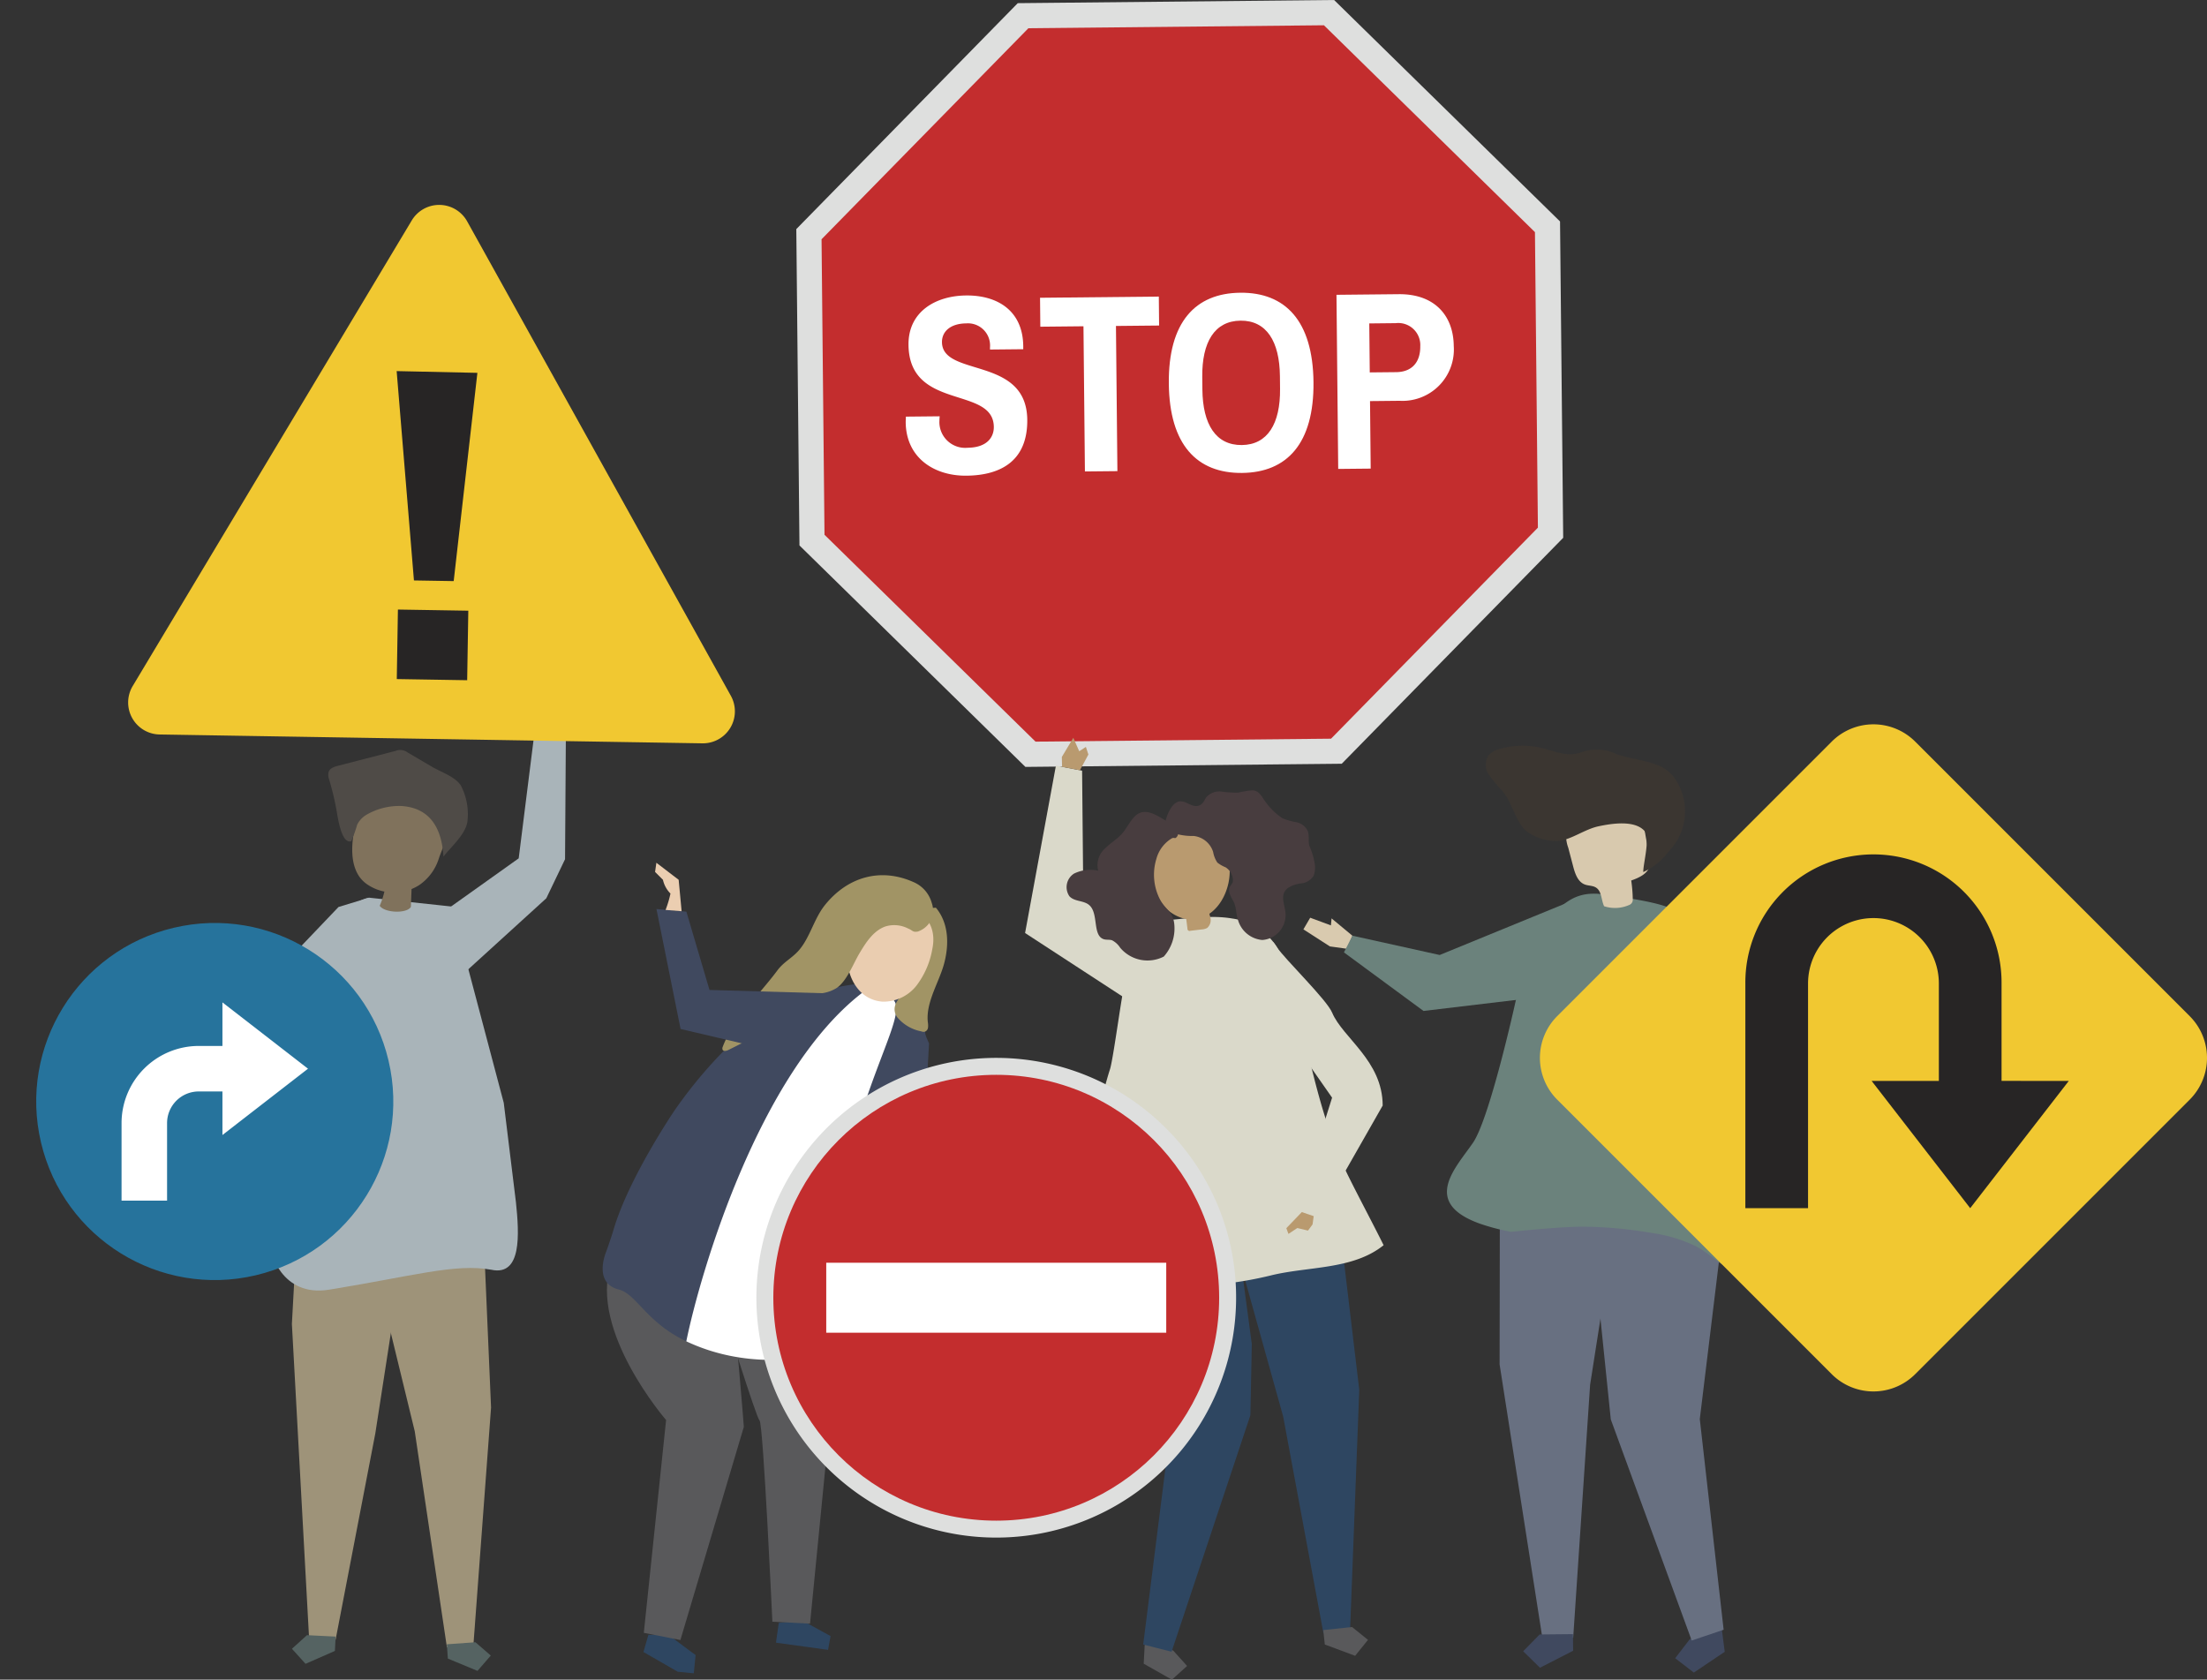 <svg xmlns="http://www.w3.org/2000/svg" width="295" height="224.509" viewBox="0 0 295 224.509">
  <rect x="0" y="0" width="295" height="224.509" fill="#333333" stroke="none"/>
  <g id="_28" data-name="28" transform="translate(-87.259 -65.04)">
    <g id="Group_151545" data-name="Group 151545" transform="translate(116.7 165.292)">
      <g id="Group_151541" data-name="Group 151541" transform="translate(20.053 66.619)">
        <path id="Path_263586" data-name="Path 263586" d="M252.379,572.6l.806,18.7-2.364,31.8-3.537.251-4.3-28.885-5.945-24.442Z" transform="translate(-237.041 -570.031)" fill="#9e9379"/>
        <path id="Path_263587" data-name="Path 263587" d="M268.147,731.5l3.961,1.641,1.777-2.049-2.049-1.777-3.825.272Z" transform="translate(-257.777 -676.678)" fill="#556362"/>
      </g>
      <g id="Group_151542" data-name="Group 151542" transform="translate(9.575 61.115)">
        <path id="Path_263588" data-name="Path 263588" d="M206.106,554.828l-.776,14.138,2.3,42.038,3.542.177,5.308-27.572,4.682-30.236Z" transform="translate(-205.33 -553.374)" fill="#9e9379"/>
        <path id="Path_263589" data-name="Path 263589" d="M211.09,728.561l-3.926,1.724-1.819-2.011,2.011-1.819,3.83.191Z" transform="translate(-205.34 -669.261)" fill="#556362"/>
      </g>
      <g id="Group_151543" data-name="Group 151543" transform="translate(6.374 19.735)">
        <path id="Path_263590" data-name="Path 263590" d="M220.215,429.332l-11.052-1.184s-6.149.657-10.321,15.259c-2.321,8.124-3.028,20.923-3.2,30.681.261,1.392,1.778,7.489,8.19,6.455,11.012-1.776,16.873-3.552,21.668-2.664,4.085.888,3.74-4.736,3.291-9.028l-1.628-13.28Z" transform="translate(-195.644 -428.148)" fill="#a9b4b9"/>
      </g>
      <g id="Group_151544" data-name="Group 151544" transform="translate(14.436)">
        <path id="Path_263591" data-name="Path 263591" d="M240.915,388.4c-2.786-.614-5.653-1.164-8.442-.612a2.33,2.33,0,0,0-1.6.861,2.429,2.429,0,0,0-.259.673c-.7,2.616-1.6,6.494.126,8.9a4.3,4.3,0,0,0,1.243,1.121,6.116,6.116,0,0,0,2.061.809,11.065,11.065,0,0,1-.624,1.9c.637.962,3.613,1.077,4.163.155q.046-1.2.093-2.393a5.914,5.914,0,0,0,1.041-.541,6.721,6.721,0,0,0,2.6-3.53c.53-1.548,1.276-3.02,1.76-4.6a2.226,2.226,0,0,0,.013-1.751,2.37,2.37,0,0,0-1.641-.881Z" transform="translate(-226.541 -381.235)" fill="#80725c"/>
        <path id="Path_263592" data-name="Path 263592" d="M225.143,377.083a8.684,8.684,0,0,1,4.737-1.173c3.914.284,5.348,3.158,5.557,6.757,1.079-1.37,3.1-3.094,3.224-4.858a8.252,8.252,0,0,0-.908-4.659c-.757-1.166-2.692-1.807-3.842-2.483l-3.254-1.912a1.647,1.647,0,0,0-1.63-.21l-7.691,1.988c-.492.128-1.053.313-1.235.788a1.616,1.616,0,0,0,.02.914,37.865,37.865,0,0,1,.988,4.039c.156.784.624,4.8,2.01,4.335a18.048,18.048,0,0,0,.785-2.2A3.185,3.185,0,0,1,225.143,377.083Z" transform="translate(-220.041 -368.426)" fill="#4f4b47"/>
      </g>
      <path id="Path_263593" data-name="Path 263593" d="M196.247,428.148l-4.085,1.243-14.919,15.63-.888,5.151,7.132,11.776,1.926-4.316-3.019-8.7,4.8-3.375,6.394-14.387Z" transform="translate(-176.354 -408.413)" fill="#a9b4b9"/>
    </g>
    <g id="Group_151547" data-name="Group 151547" transform="translate(193.696 65.04)">
      <path id="Path_263594" data-name="Path 263594" d="M481.248,65.04l-42.284.422-29.6,30.2.422,42.284,30.2,29.6,42.284-.422,29.6-30.2-.422-42.284Z" transform="translate(-409.362 -65.04)" fill="#dedfde"/>
      <path id="Path_263595" data-name="Path 263595" d="M514.94,102.913l-28.207-27.65-39.5.394-27.65,28.207.394,39.5,28.207,27.65,39.5-.394,27.65-28.207Z" transform="translate(-416.207 -71.885)" fill="#c32d2e"/>
      <g id="Group_151546" data-name="Group 151546" transform="translate(14.627 39.126)">
        <path id="Path_263596" data-name="Path 263596" d="M469.337,191.331l0,.407-4.444.044,0-.305a2.959,2.959,0,0,0-3.187-3.191c-2.1.021-3.246,1.084-3.232,2.509.047,4.715,11.316,1.821,11.4,10.37.053,5.326-3.319,7.43-8.136,7.478-4.275.043-8.065-2.362-8.112-7.146,0-.271.028-.577.026-.747l4.512-.045c0,.068-.03.374-.029.543a3.448,3.448,0,0,0,3.769,3.661c2.612-.026,3.514-1.426,3.5-2.783C465.352,196.6,454.088,200,454,191.145c-.044-4.41,3.6-6.55,7.7-6.591C465.842,184.512,469.289,186.548,469.337,191.331Z" transform="translate(-453.628 -184.187)" fill="#fff"/>
        <path id="Path_263597" data-name="Path 263597" d="M523.872,188.877l-5.767.057.193,19.405-4.342.043-.194-19.405-5.767.057-.038-3.868,15.877-.158Z" transform="translate(-490.004 -184.492)" fill="#fff"/>
        <path id="Path_263598" data-name="Path 263598" d="M579.386,195.394c.082,8.21-3.544,12.08-9.549,12.14s-9.707-3.737-9.789-11.947,3.544-12.08,9.549-12.14S579.3,187.184,579.386,195.394Zm-14.868-.7.017,1.7c.046,4.648,1.8,7.446,5.265,7.412s5.162-2.868,5.116-7.515l-.017-1.7c-.046-4.648-1.8-7.446-5.265-7.411S564.472,190.046,564.518,194.694Z" transform="translate(-524.881 -183.446)" fill="#fff"/>
        <path id="Path_263599" data-name="Path 263599" d="M632.354,198.328l.09,9.024-4.342.043-.232-23.273,8.312-.083c4.818-.048,7.323,2.879,7.364,6.916a6.865,6.865,0,0,1-7.221,7.333Zm-.1-10.381.065,6.547,3.529-.035c2.1-.021,3.244-1.322,3.222-3.459a2.944,2.944,0,0,0-3.288-3.089Z" transform="translate(-570.293 -183.843)" fill="#fff"/>
      </g>
    </g>
    <g id="Group_151554" data-name="Group 151554" transform="translate(261.48 164.71)">
      <g id="Group_151552" data-name="Group 151552" transform="translate(19.193)">
        <path id="Path_263600" data-name="Path 263600" d="M771.22,722.036l.284,2.208-4.132,2.776L764.88,725.1,766.8,722.6l4.132-2.776Z" transform="translate(-734.38 -603.127)" fill="#40495f"/>
        <g id="Group_151548" data-name="Group 151548" transform="translate(19.023 51.13)">
          <path id="Path_263601" data-name="Path 263601" d="M748.1,588.432l-3.187-28.158,3.834-31.523-.862-6.705-17.125-.651-.618,10.914,2.875,28.008,10.815,29.554Z" transform="translate(-730.146 -521.395)" fill="#687081"/>
        </g>
        <g id="Group_151549" data-name="Group 151549" transform="translate(7.03 51.553)">
          <path id="Path_263602" data-name="Path 263602" d="M693.9,525.409l-.045,28.415,5.72,36.58,4.117-.041,2.263-33.828,5.3-33.858Z" transform="translate(-693.854 -522.677)" fill="#687081"/>
          <path id="Path_263603" data-name="Path 263603" d="M710.071,728.255l-4.43,2.27-2.248-2.2,2.2-2.248,4.452-.044Z" transform="translate(-700.241 -658.833)" fill="#40495f"/>
        </g>
        <g id="Group_151550" data-name="Group 151550" transform="translate(0 19.786)">
          <path id="Path_263604" data-name="Path 263604" d="M711.978,470.7c-.039-1.231-.108-2.259-.118-2.626-.088-3.3-.382-6.6-.8-9.879-.37-2.939-.838-10.236-1.341-13.156a62.44,62.44,0,0,0-2.908-10.668c-2.6-5.563-1.8-6.077-13.219-7.729-5.006-.724-6.189,2.4-10.282,5.983-.4.354-.381,2.46-.475,3.019-.165.982-.341,1.963-.544,2.939q-.239,1.151-.532,2.292h0s-3.436,15.635-5.708,18.956-6.966,7.963.886,10.8a28.049,28.049,0,0,0,4.24,1.107s6.422-.713,9.724-.689a56.088,56.088,0,0,1,9.086.846,19.552,19.552,0,0,1,5.828,1.754c1.706.892,2.938,2.2,4.669,3.126a.906.906,0,0,0,.53.152C712.014,476.791,712.061,473.3,711.978,470.7Z" transform="translate(-672.578 -426.541)" fill="#6b827c"/>
        </g>
        <g id="Group_151551" data-name="Group 151551" transform="translate(5.178)">
          <path id="Path_263605" data-name="Path 263605" d="M725.8,403.854a4.7,4.7,0,0,0,3.356-.169.742.742,0,0,0,.475-.695,19.251,19.251,0,0,0-.207-2.575c1.064-.374,2.294-.935,2.479-2.048a3.18,3.18,0,0,0-.063-1.059l-.75-4.342a3.876,3.876,0,0,0-.451-1.445,3.259,3.259,0,0,0-2.283-1.235,7.932,7.932,0,0,0-6.422,1.565,3.476,3.476,0,0,0-1.085,1.431,4.715,4.715,0,0,0,.158,2.752l.657,2.5c.252.959.615,2.048,1.539,2.408.49.191,1.069.135,1.513.418C725.5,401.856,725.4,403.02,725.8,403.854Z" transform="translate(-709.977 -382.394)" fill="#d8c9ae"/>
          <path id="Path_263606" data-name="Path 263606" d="M691.138,373.689a9.424,9.424,0,0,0-.723-1.037,18.325,18.325,0,0,1-1.746-2.1,2.371,2.371,0,0,1-.07-2.577,2.829,2.829,0,0,1,1.5-.867,10.935,10.935,0,0,1,5.751-.106c1.791.456,3.394,1.211,5.2.538a6.071,6.071,0,0,1,4.688.257c1.916.683,4.488.845,6.222,1.81a5.118,5.118,0,0,1,1.753,1.729,7.709,7.709,0,0,1,.021,8.152,11.033,11.033,0,0,1-1.2,1.512,8.261,8.261,0,0,1-3.228,2.554c-.03-1.112.983-4.62.129-5.531-1.356-1.447-4.421-.942-6.1-.586-1.834.389-3.469,1.688-5.288,1.965a6.858,6.858,0,0,1-4.092-1.119C692.581,377.443,691.941,375.008,691.138,373.689Z" transform="translate(-688.248 -366.665)" fill="#3b3631"/>
        </g>
        <path id="Path_263607" data-name="Path 263607" d="M764.88,433.33l7.127,6.245,7.951,16.708-10.042,11.947-1.728-6.681Z" transform="translate(-734.38 -411.301)" fill="#6b827c"/>
      </g>
      <g id="Group_151553" data-name="Group 151553" transform="translate(0 20.411)">
        <path id="Path_263608" data-name="Path 263608" d="M618.034,440.089l-3.54-2.279.908-1.555,2.769,1.024.088-.935,2.791,2.319-.726,1.744Z" transform="translate(-614.495 -433.67)" fill="#d9caaf"/>
        <path id="Path_263609" data-name="Path 263609" d="M662.155,428.433,643.688,436l-11.658-2.579-1.139,2.23,10.633,7.828,14.655-1.745Z" transform="translate(-625.473 -428.433)" fill="#6b827c"/>
      </g>
    </g>
    <g id="Group_151557" data-name="Group 151557" transform="translate(236.863 225.13)">
      <g id="Group_151555" data-name="Group 151555" transform="translate(0)">
        <path id="Path_263610" data-name="Path 263610" d="M550,728.242l-.1,1.933,3.766,2.132,2.032-1.833-1.833-2.032L550.1,726.31Z" transform="translate(-546.628 -667.888)" fill="#59595b"/>
        <path id="Path_263611" data-name="Path 263611" d="M540.3,551.214l-.3,5.87,6.518,25.838L543.2,609.233l3.794.964,10.534-31.614.189-9.513L555.1,549.512Z" transform="translate(-539.997 -549.512)" fill="#2e4661"/>
      </g>
      <g id="Group_151556" data-name="Group 151556" transform="translate(13.904 0.547)">
        <path id="Path_263612" data-name="Path 263612" d="M597.331,551.767l2.921,24.529-1.229,32.163-3.559.382-5.384-28.978-8.006-28.7Z" transform="translate(-582.073 -551.168)" fill="#2e4661"/>
        <path id="Path_263613" data-name="Path 263613" d="M622.728,725.5l4.055,1.511,1.718-2.131-2.131-1.718-3.848.413Z" transform="translate(-609.156 -666.329)" fill="#59595b"/>
      </g>
    </g>
    <g id="Group_151558" data-name="Group 151558" transform="translate(231.993 187.604)">
      <path id="Path_263614" data-name="Path 263614" d="M560.728,470.537c-3.665-7.463-5.128-15.646-7.048-23.7a21.8,21.8,0,0,0-2.477-6.855,8.376,8.376,0,0,0-5.934-3.821c-2.954-.517-6.275.019-9.233.267-1.79,5.591-2.955,2.419-5.057,7.9-.436,1.136-1.672,10.979-2.131,12.106h0s-4.829,15.123-3.284,27.084c.016.119.028.234.042.35.312.054.611.108.891.164a60.021,60.021,0,0,0,12.676,1.244,49.416,49.416,0,0,0,11.215-1.413c5.018-1.241,10.976-.734,15.078-4.041C564.263,477.377,561.93,472.986,560.728,470.537Z" transform="translate(-525.259 -435.948)" fill="#dad9ca"/>
    </g>
    <g id="Group_151559" data-name="Group 151559" transform="translate(224.277 167.371)">
      <path id="Path_263615" data-name="Path 263615" d="M501.909,397.1l4.122-22.379,3.5.677.161,16.887Z" transform="translate(-501.909 -374.717)" fill="#dad9ca"/>
    </g>
    <path id="Path_263616" data-name="Path 263616" d="M501.909,430.182l20.456,13.33-2.907-13.643-12.568-5.737Z" transform="translate(-277.632 -240.433)" fill="#dad9ca"/>
    <g id="Group_151561" data-name="Group 151561" transform="translate(229.8 170.675)">
      <path id="Path_263617" data-name="Path 263617" d="M562.613,402.3c-2.655-4-9.49-3.784-9.589,1.734a10.514,10.514,0,0,0,.877,4.849,5.248,5.248,0,0,0,3.744,2.978l.028,0,.162,1.27a.287.287,0,0,0,.4.3l1.519-.18a1.664,1.664,0,0,0,.724-.2,1.4,1.4,0,0,0,.386-1.508c-.029-.129-.066-.257-.1-.386C563.369,409.388,564.349,404.917,562.613,402.3Z" transform="translate(-541.655 -394.656)" fill="#b99a6f"/>
      <g id="Group_151560" data-name="Group 151560">
        <path id="Path_263618" data-name="Path 263618" d="M528.712,393.512c-1.2.276-1.734,1.755-2.554,2.742-.682.822-1.619,1.336-2.364,2.088a2.983,2.983,0,0,0-.917,2.979,4.968,4.968,0,0,0-3.229.383,2.151,2.151,0,0,0-.614,3.043c.72.759,1.981.51,2.721,1.244,1.171,1.162.353,4,1.862,4.486.363.116.758.023,1.119.148a2.852,2.852,0,0,1,1.07.984,4.764,4.764,0,0,0,5.834,1.189,5.632,5.632,0,0,0,1.419-4.163c-.115-1.848-1.217-2.076-1.969-3.557a7.211,7.211,0,0,1-.44-5.333A4.6,4.6,0,0,1,532.707,397c.408-.207.413.2.761-.316a2.282,2.282,0,0,0,.178-1.141C532.146,395.071,530.291,393.148,528.712,393.512Z" transform="translate(-518.624 -390.575)" fill="#483d3f"/>
        <path id="Path_263619" data-name="Path 263619" d="M568.082,385.032a13.838,13.838,0,0,1,1.928-.314c.981.038,1.271.927,1.8,1.589a8.731,8.731,0,0,0,2.218,2.138,8.542,8.542,0,0,0,1.867.533,2.137,2.137,0,0,1,1.525,1.186c.232.621.035,1.338.216,1.978a9.481,9.481,0,0,1,.715,2.406,3.065,3.065,0,0,1-.152,1.592,2.206,2.206,0,0,1-1.633,1.018,3.994,3.994,0,0,0-1.837.643c-1.113.935-.365,2.137-.28,3.358a3.344,3.344,0,0,1-3.107,3.563,3.7,3.7,0,0,1-3.23-2.62c-.252-.725-.229-1.5-.489-2.225-.25-.7-1.013-1.5-.6-2.291a5.343,5.343,0,0,0,.345-.545,1.086,1.086,0,0,0,.033-.534,2.127,2.127,0,0,0-.966-1.5,4.4,4.4,0,0,1-1.1-.632,3.675,3.675,0,0,1-.563-1.416,3.071,3.071,0,0,0-2.6-2.14,8.178,8.178,0,0,1-2.122-.224c-.111-.035-1.813-.656-1.751-.4a2.737,2.737,0,0,1,.109-1.34,5.382,5.382,0,0,1,.878-1.989c1.438-1.8,2.507.656,3.871-.258.329-.22.471-.657.717-.981a2.311,2.311,0,0,1,2.006-.741A15.123,15.123,0,0,0,568.082,385.032Z" transform="translate(-545.158 -384.716)" fill="#483d3f"/>
      </g>
    </g>
    <g id="Group_151563" data-name="Group 151563" transform="translate(256.104 190.924)">
      <g id="Group_151562" data-name="Group 151562">
        <path id="Path_263620" data-name="Path 263620" d="M600.031,455.478c.386,1.7,1.793,3.317,3.033,5.093l4.37,6.258-4.739,15.023,2.959,1.016,8.542-14.988c-.008-5.987-5.353-9.055-6.755-12.416-.73-1.75-6.34-7.162-7.384-8.75-1.536-2.336.554,1.612-1.325,3.511C597.155,451.815,599.725,454.126,600.031,455.478Z" transform="translate(-598.224 -445.994)" fill="#dad9ca"/>
      </g>
      <path id="Path_263621" data-name="Path 263621" d="M611.1,556.976l-.61.823-1.427-.341-1.185.784-.282-.764,2.069-2.151,1.588.542Z" transform="translate(-604.502 -519.199)" fill="#b99a6f"/>
    </g>
    <path id="Path_263622" data-name="Path 263622" d="M516.776,366.046l1.534-2.558.792,1.793.89-.578.335,1.015-1.135,2.109-2.384-.462Z" transform="translate(-287.587 -199.828)" fill="#b99a6f"/>
    <g id="Group_151567" data-name="Group 151567" transform="translate(167.814 182.023)">
      <path id="Path_263623" data-name="Path 263623" d="M404.527,720.313l3.917,2.153-.34,1.839-6.96-.956.374-2.648Z" transform="translate(-377.978 -620.765)" fill="#2e4661"/>
      <path id="Path_263624" data-name="Path 263624" d="M350.916,726.349l-2.724-.033-.665,2.307.069.02-.017,0,4.537,2.609,2.144.21.24-2.45-.584-.416Z" transform="translate(-342.078 -624.785)" fill="#2e4661"/>
      <path id="Path_263625" data-name="Path 263625" d="M349.434,582.473c.437-.046,1.631,15.631,1.631,15.631l-8.479,28.488-4.89-.962,2.978-28.444s-10.35-11.936-7.37-20.852C337.809,578.518,349.434,582.473,349.434,582.473Z" transform="translate(-332.195 -524.363)" fill="#59595b"/>
      <path id="Path_263626" data-name="Path 263626" d="M393.295,595.314l.99,13.977-2.728,27.819-5.033-.257s-1.213-26.349-1.711-26.886-4.785-14.363-4.785-14.363Z" transform="translate(-363.839 -537.071)" fill="#59595b"/>
      <g id="Group_151564" data-name="Group 151564" transform="translate(0 14.478)">
        <path id="Path_263627" data-name="Path 263627" d="M353.877,513.016c-15.984-.293-17.157-8.359-20.676-9.239s-1.685-5.071-1.685-5.071.666-1.87.951-2.848c2.053-7.038,8.216-16.071,8.218-16.074a60.608,60.608,0,0,1,8.725-10.024,29.38,29.38,0,0,1,16.228-6.887c12.089,3.78,7.822,9.464,7.961,10.959-3.976,3.644-6.856,9.1-8.98,14.967a34.967,34.967,0,0,0-1.357,14.978c.265,2.088.571,3.9.874,5.475C364.2,511.31,362.216,513.148,353.877,513.016Z" transform="translate(-331.038 -462.873)" fill="#40495f"/>
        <path id="Path_263628" data-name="Path 263628" d="M388.34,465.874a3.277,3.277,0,0,1,4.357,1.089c2.023,3.112-9.412,17.147-9.141,47.163-3,.607-10.719,2.056-18.683-1.7C366.682,503.505,374.492,476.611,388.34,465.874Z" transform="translate(-353.692 -464.6)" fill="#fff"/>
      </g>
      <path id="Path_263629" data-name="Path 263629" d="M467.674,593.685l3.127,2.9,1.3-1.283-1.7-2.461.9-.322-2.979-2.157-1.53,1.151Z" transform="translate(-421.929 -533.757)" fill="#ebceb1"/>
      <path id="Path_263630" data-name="Path 263630" d="M446.88,479.448l1.091,2.531-1.042,18.615s5.51,15.935,5.361,15.935-3.723,1.192-3.723,1.192l-8.042-16.084v-9.829Z" transform="translate(-404.346 -459.492)" fill="#40495f"/>
      <g id="Group_151565" data-name="Group 151565" transform="translate(16.001)">
        <path id="Path_263631" data-name="Path 263631" d="M450.664,434.132c1.354,1.057,2.53,3.3,2.063,5.071-.225.852-.839,1.422-1.044,2.343-.41,1.814-3.564,3.15-2.238,5.256a5.52,5.52,0,0,0,3.224,1.922.941.941,0,0,0,.456.063.659.659,0,0,0,.466-.551,2.676,2.676,0,0,0-.027-.763c-.278-2.656,1.52-5.316,2.186-7.827s.63-5.367-1.107-7.448c-1.482.137-2.081-.148-3.032,1Z" transform="translate(-426.104 -427.857)" fill="#a19465"/>
        <path id="Path_263632" data-name="Path 263632" d="M434.58,444.042a5.6,5.6,0,0,0,4.6-2.2,11.21,11.21,0,0,0,2.073-4.829c1.218-5.758-5.833-7.62-9.55-4.1C428.466,435.986,429.453,443.639,434.58,444.042Z" transform="translate(-413.192 -427.142)" fill="#eacdb0"/>
        <path id="Path_263633" data-name="Path 263633" d="M392.071,434.876a4.98,4.98,0,0,0,2.712-.772c1.357-.98,2.158-3.188,2.991-4.586.877-1.474,1.882-3.055,3.5-3.617a4.059,4.059,0,0,1,2.992.27c.681.273.6.539,1.324.416a3.166,3.166,0,0,0,1.583-1.211,3.044,3.044,0,0,0,.275-2.615A4.267,4.267,0,0,0,405,419.973c-4.365-1.947-8.769-.723-11.818,3.06-1.465,1.818-1.991,4.307-3.464,6.031-.909,1.064-2.041,1.553-2.91,2.728-2.255,3.049-5.955,6.606-7.287,10.178a.534.534,0,0,0-.033.41c.125.259.512.169.769.041l4.5-2.247a7.084,7.084,0,0,0,1.673-1.039c1.209-1.109,1.628-3.023,3.1-3.755A6.6,6.6,0,0,1,392.071,434.876Z" transform="translate(-379.462 -419.058)" fill="#a19465"/>
      </g>
      <g id="Group_151566" data-name="Group 151566" transform="translate(7.192 4.52)">
        <path id="Path_263634" data-name="Path 263634" d="M368.089,451.6l-12.063-2.829L352.8,432.736l4,.35,3.091,10.469,15.637.447.893,1.191Z" transform="translate(-352.802 -432.736)" fill="#40495f"/>
      </g>
    </g>
    <path id="Path_263635" data-name="Path 263635" d="M355.786,420.493l-.394-4.2-2.978-2.277-.175,1.226,1.051,1.051a3.751,3.751,0,0,0,1.007,1.839,14.076,14.076,0,0,1-.657,2.19Z" transform="translate(-177.419 -233.657)" fill="#ebceb1"/>
    <g id="Group_151568" data-name="Group 151568" transform="translate(293.092 161.856)">
      <path id="Path_263636" data-name="Path 263636" d="M797.014,397.031,760.324,360.34a7.893,7.893,0,0,0-11.162,0l-36.691,36.691a7.893,7.893,0,0,0,0,11.162l36.691,36.691a7.893,7.893,0,0,0,11.162,0l36.691-36.691A7.893,7.893,0,0,0,797.014,397.031Z" transform="translate(-710.159 -358.028)" fill="#f1c831"/>
      <path id="Path_263637" data-name="Path 263637" d="M827.508,441.181v-13.02a17.123,17.123,0,1,0-34.245,0v30.032h8.38V428.162a8.742,8.742,0,0,1,17.485,0v13.02h-8.989l13.179,17.012,13.18-17.012Z" transform="translate(-765.802 -393.522)" fill="#272525"/>
    </g>
    <g id="Group_151569" data-name="Group 151569" transform="translate(188.362 206.439)">
      <path id="Path_263638" data-name="Path 263638" d="M447.951,502.339a32.06,32.06,0,1,0,9.39,22.67A31.85,31.85,0,0,0,447.951,502.339Z" transform="translate(-393.22 -492.948)" fill="#dedfde"/>
      <circle id="Ellipse_6247" data-name="Ellipse 6247" cx="29.796" cy="29.796" r="29.796" transform="translate(2.265 2.265)" fill="#c32d2e"/>
      <rect id="Rectangle_294551" data-name="Rectangle 294551" width="45.446" height="9.352" transform="translate(9.337 27.384)" fill="#fff"/>
    </g>
    <path id="Path_263639" data-name="Path 263639" d="M307.775,329.156l1.039-4.993-2.006-1.81-1.52,1.8-.423,2.033-1.287.241.631,3.487Z" transform="translate(-144.838 -172.286)" fill="#80725c"/>
    <path id="Path_263640" data-name="Path 263640" d="M269.507,372.325l9.11-6.488,2.779-22.143,3.567-.756-.151,23.017-2.506,5.223-10.732,9.768Z" transform="translate(-122.025 -186.069)" fill="#a9b4b9"/>
    <g id="Group_151570" data-name="Group 151570" transform="translate(87.259 183.567)">
      <circle id="Ellipse_6248" data-name="Ellipse 6248" cx="23.862" cy="23.862" r="23.862" transform="translate(0 10.965) rotate(-13.283)" fill="#26739c"/>
      <path id="Path_263641" data-name="Path 263641" d="M161.338,479.363,149.9,470.5v5.822h-3.173a10.324,10.324,0,0,0-10.312,10.312V497H142.5V486.632a4.231,4.231,0,0,1,4.227-4.227H149.9v5.822Z" transform="translate(-120.168 -455.044)" fill="#fff"/>
    </g>
    <g id="Group_151572" data-name="Group 151572" transform="translate(104.385 92.428)">
      <path id="Path_263642" data-name="Path 263642" d="M219.653,213.539l-35.248-63.416A4.277,4.277,0,0,0,177,150l-37.3,62.234a4.277,4.277,0,0,0,3.6,6.475l72.544,1.183A4.277,4.277,0,0,0,219.653,213.539Z" transform="translate(-139.088 -147.924)" fill="#f1c831"/>
      <g id="Group_151571" data-name="Group 151571" transform="translate(35.889 22.214)">
        <path id="Path_263643" data-name="Path 263643" d="M250.011,243.129,247.7,215.148l10.792.234-3.167,27.834Zm-2.142,3.891,9.408.153-.151,9.293-9.408-.153Z" transform="translate(-247.696 -215.148)" fill="#272525"/>
      </g>
    </g>
  </g>
</svg>
